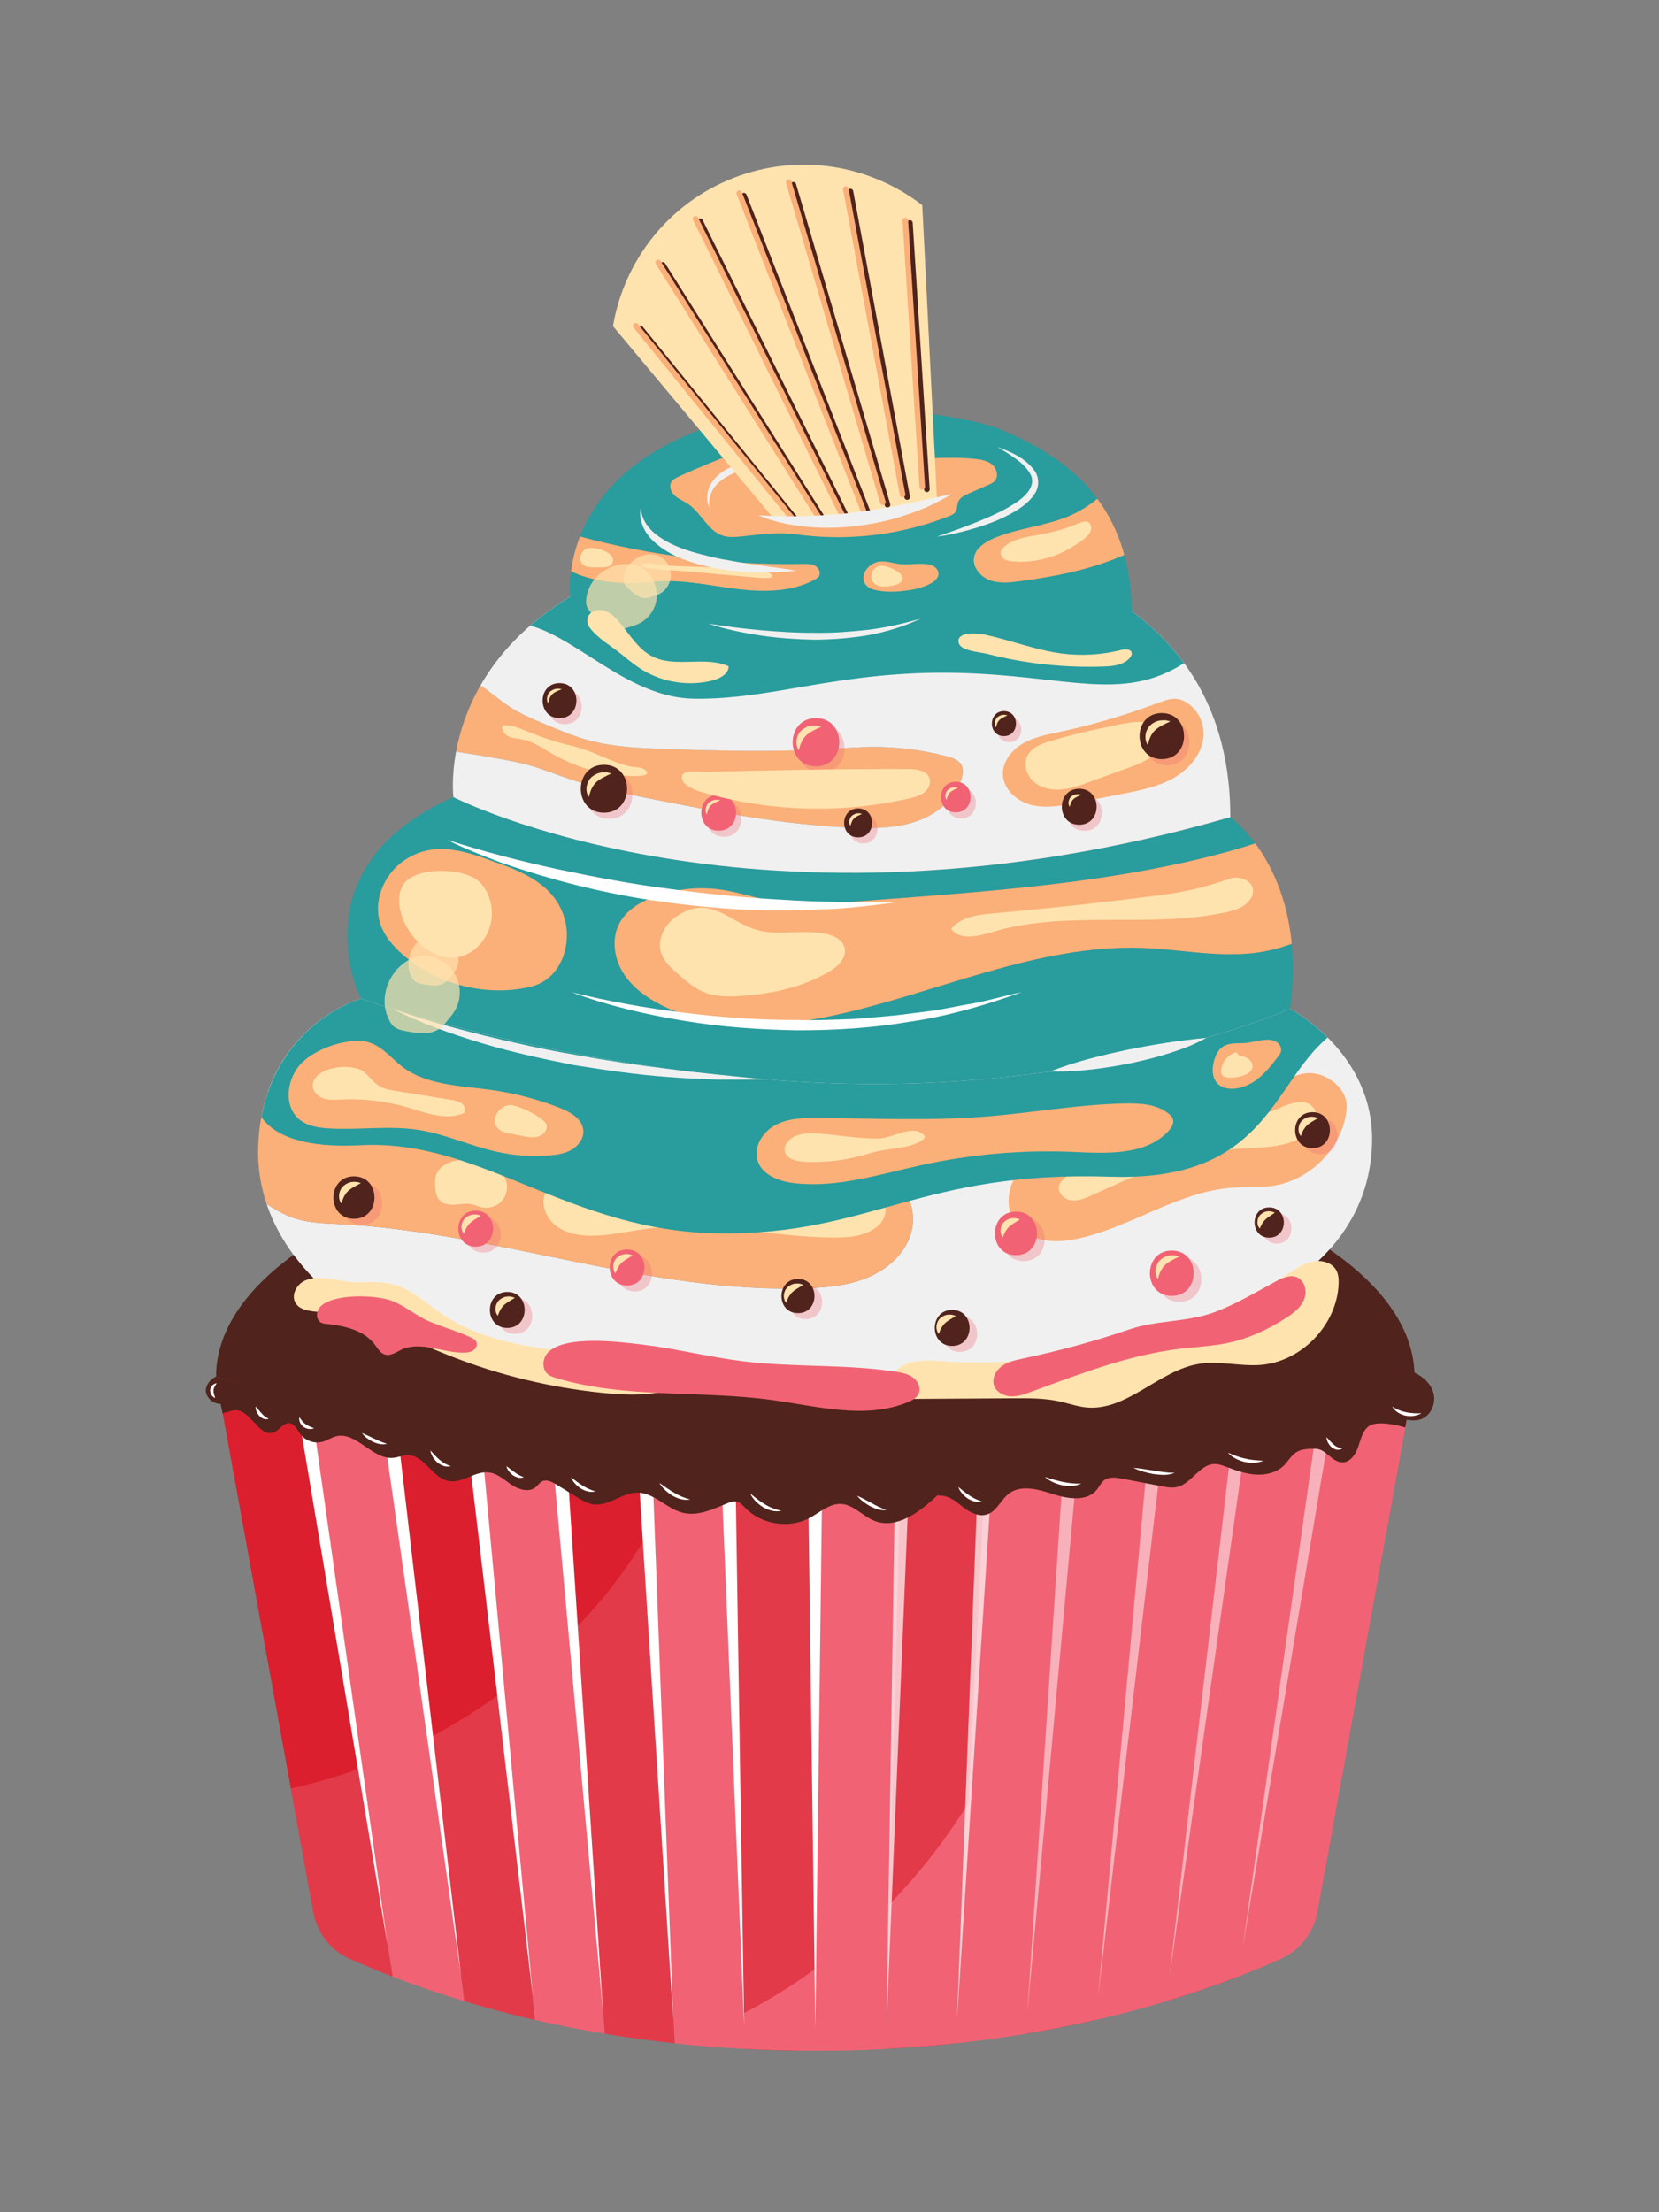 <?xml version="1.0" encoding="utf-8"?>
<!-- Generator: Adobe Illustrator 16.0.0, SVG Export Plug-In . SVG Version: 6.00 Build 0)  -->
<!DOCTYPE svg PUBLIC "-//W3C//DTD SVG 1.1//EN" "http://www.w3.org/Graphics/SVG/1.1/DTD/svg11.dtd">
<svg version="1.1" id="Layer_1" xmlns="http://www.w3.org/2000/svg" xmlns:xlink="http://www.w3.org/1999/xlink" x="0px" y="0px"
	 width="120px" height="160px" viewBox="0 0 120 160" enable-background="new 0 0 120 160" xml:space="preserve">
<rect x="0" y="0" width="120" height="160" fill="#808080" stroke="none"/>
<g>
	<g>
		<path fill="#299C9D" d="M82.708,68.559c-7.719-0.298-14.992,3.305-22.549,4.909c-4.08,0.866-8.515,1.106-12.254-0.741
			c-1.128-0.558-2.193-1.324-2.85-2.396c-0.657-1.073-0.839-2.492-0.231-3.594c0.514-0.933,1.497-1.511,2.495-1.881
			c1.467-0.544,3.065-0.73,4.618-0.539c1.769,0.218,3.456,0.913,5.23,1.076c0.974,0.09,1.955,0.017,2.93-0.057
			c1.334-0.1,2.668-0.2,4.002-0.3c2.774-0.208,5.548-0.417,8.317-0.685c4.811-0.465,9.616-1.103,14.322-2.221
			c1.374-0.326,2.728-0.693,4.058-1.131c-0.959-1.296-1.805-1.9-1.805-1.9c-34.152,9.849-56.195-1.45-56.195-1.45
			c-11.456,5.095-6.694,14.578-6.694,14.578S42.346,77.942,61.3,78.38s32.01-5.421,32.01-5.421c0.244-1.751,0.257-3.31,0.126-4.702
			c-0.874,0.322-1.782,0.553-2.707,0.664C88.066,69.24,85.387,68.662,82.708,68.559z"/>
		<path fill="#FAB078" d="M86.739,62.131c-4.706,1.118-9.512,1.756-14.322,2.221c-2.77,0.268-5.543,0.477-8.317,0.685
			c-1.334,0.1-2.668,0.2-4.002,0.3c-0.975,0.073-1.956,0.146-2.93,0.057c-1.774-0.163-3.462-0.858-5.23-1.076
			c-1.553-0.191-3.151-0.005-4.618,0.539c-0.998,0.37-1.981,0.948-2.495,1.881c-0.608,1.102-0.426,2.521,0.231,3.594
			c0.657,1.072,1.722,1.839,2.85,2.396c3.739,1.848,8.174,1.607,12.254,0.741c7.557-1.604,14.83-5.207,22.549-4.909
			c2.679,0.104,5.358,0.682,8.021,0.362c0.925-0.111,1.833-0.342,2.707-0.664C93.113,64.84,91.885,62.47,90.797,61
			C89.467,61.438,88.113,61.805,86.739,62.131z"/>
	</g>
	<path fill="#FAB078" d="M29.225,62.237c-1.486,1.011-2.3,3.03-1.671,4.713c0.301,0.807,0.885,1.477,1.528,2.048
		c2.365,2.1,5.718,3.037,8.83,2.468c0.352-0.064,0.703-0.147,1.032-0.29c1.631-0.702,2.355-2.77,1.953-4.499
		c-0.554-2.382-2.567-3.412-4.67-4.177C33.897,61.653,31.531,60.669,29.225,62.237z"/>
	<path fill="#FAB078" d="M38.112,55.299c1.113,0.301,2.182,0.747,3.277,1.109c1.792,0.593,3.648,0.96,5.5,1.326
		c4.941,0.978,9.908,1.959,14.941,2.131c1.539,0.054,3.115,0.024,4.563-0.501c1.447-0.524,2.763-1.627,3.179-3.11
		c0.08-0.286,0.124-0.603,0.002-0.873c-0.182-0.401-0.653-0.568-1.079-0.68c-1.749-0.461-3.56-0.69-5.368-0.683
		c-1.027,0.005-2.052,0.086-3.077,0.146c-4.019,0.234-8.049,0.145-12.072-0.001c-1.758-0.063-3.532-0.141-5.236-0.58
		c-1.201-0.311-2.348-0.796-3.489-1.28c-0.811-0.344-1.627-0.69-2.365-1.171c-0.731-0.476-1.406-1.085-2.133-1.561
		c-1.004,1.75-1.514,3.422-1.765,4.788c0.749,0.132,1.431,0.217,1.842,0.293C35.928,54.856,37.036,55.009,38.112,55.299z"/>
	<path fill="#FFE3AF" d="M44.481,55.092c-0.825-0.311-1.617-0.706-2.459-0.966c-0.425-0.13-0.86-0.226-1.29-0.339
		c-0.926-0.244-1.828-0.572-2.714-0.936c-0.536-0.22-1.101-0.458-1.674-0.378c-0.102,0.32,0.153,0.659,0.459,0.798
		c0.306,0.14,0.653,0.144,0.983,0.208c0.771,0.149,1.434,0.62,2.112,1.016c1.165,0.68,2.446,1.157,3.77,1.414
		c0.662,0.128,1.334,0.201,2.008,0.218c0.269,0.006,1.627,0.041,0.941-0.474c-0.262-0.197-0.716-0.152-1.029-0.222
		C45.211,55.349,44.842,55.229,44.481,55.092z"/>
	<path fill="#F1F0F0" d="M76.033,41.004c-3.759-1.645-18.489-3.744-29.07-0.447c-6.784,2.268-10.346,5.771-12.208,9.016
		c0.728,0.476,1.402,1.085,2.133,1.561c0.738,0.48,1.554,0.827,2.365,1.171c1.141,0.484,2.288,0.97,3.489,1.28
		c1.704,0.439,3.478,0.517,5.236,0.58c4.023,0.146,8.053,0.235,12.072,0.001c1.025-0.061,2.05-0.142,3.077-0.146
		c1.809-0.008,3.619,0.222,5.368,0.683c0.426,0.111,0.897,0.278,1.079,0.68c0.122,0.271,0.078,0.587-0.002,0.873
		c-0.416,1.483-1.731,2.586-3.179,3.11c-1.448,0.525-3.024,0.555-4.563,0.501c-5.034-0.172-10-1.153-14.941-2.131
		c-1.851-0.366-3.708-0.733-5.5-1.326c-1.095-0.362-2.164-0.809-3.277-1.109c-1.076-0.29-2.184-0.442-3.28-0.646
		c-0.411-0.076-1.093-0.161-1.842-0.293c-0.36,1.96-0.193,3.289-0.193,3.289S54.84,68.948,88.992,59.1
		C88.992,46.544,79.793,42.648,76.033,41.004z"/>
	<path fill="#FAB078" d="M76.601,52.947c-0.915,0.195-1.856,0.373-2.66,0.853s-1.454,1.34-1.396,2.273
		c0.067,1.074,1.057,1.908,2.104,2.156c1.047,0.249,2.142,0.043,3.198-0.162c1.119-0.219,2.238-0.437,3.357-0.654
		c1.253-0.244,2.53-0.497,3.645-1.119s2.059-1.688,2.199-2.958c0.099-0.897-0.304-1.82-1.008-2.378
		c-0.843-0.665-1.475-0.418-2.393-0.076C81.35,51.737,78.998,52.435,76.601,52.947z"/>
	<path fill="#FFE3AF" d="M75.933,53.615c-0.605,0.185-1.26,0.426-1.577,0.975c-0.355,0.615-0.132,1.453,0.395,1.931
		s1.281,0.636,1.99,0.581c0.708-0.055,1.386-0.301,2.054-0.544c0.91-0.331,1.82-0.662,2.73-0.994
		c0.907-0.33,2.012-0.725,2.469-1.655c0.44-0.897-0.056-1.494-0.974-1.65c-1.057-0.181-2.32,0.208-3.353,0.415
		C78.408,52.926,77.161,53.24,75.933,53.615z"/>
	<path fill="#F1F0F0" d="M93.31,72.959c0,0-13.056,5.858-32.01,5.421s-35.197-6.152-35.197-6.152s-4.853,1.372-6.716,6.721
		c0.207,0.083,0.411,0.161,0.606,0.225c1.458,0.473,2.934,0.893,4.423,1.26c5.564,1.371,11.284,1.988,16.993,2.494
		c6.812,0.604,13.637,1.053,20.44,1.74c1.053,0.106,2.165,0.241,3.003,0.888c1.156,0.893,1.464,2.619,0.931,3.98
		c-0.533,1.36-1.763,2.36-3.12,2.904c-1.355,0.544-2.838,0.683-4.299,0.735c-11.39,0.408-22.425-4.062-33.808-4.64
		c-1.086-0.055-2.192-0.077-3.227-0.414c-0.729-0.236-1.396-0.621-2.042-1.038c1.663,4.938,6.123,7.618,6.123,7.618
		s12.573,4.762,34.903,5.277c17.027,0.393,31.188-6.165,31.188-6.165s7.563-3.09,7.746-11.188
		C99.397,76.106,93.31,72.959,93.31,72.959z"/>
	<path fill="#FAB078" d="M24.555,88.535c11.383,0.578,22.418,5.048,33.808,4.64c1.46-0.053,2.943-0.191,4.299-0.735
		c1.357-0.544,2.587-1.544,3.12-2.904c0.533-1.361,0.226-3.088-0.931-3.98c-0.838-0.646-1.95-0.781-3.003-0.888
		c-6.804-0.688-13.629-1.137-20.44-1.74c-5.708-0.506-11.428-1.123-16.993-2.494c-1.489-0.367-2.964-0.787-4.423-1.26
		c-0.196-0.063-0.4-0.142-0.606-0.225c-0.41,1.177-0.68,2.538-0.716,4.128c-0.034,1.468,0.211,2.802,0.617,4.007
		c0.646,0.417,1.313,0.802,2.042,1.038C22.363,88.458,23.469,88.48,24.555,88.535z"/>
	<path fill="#FAB078" d="M91.184,78.913c-3.675,1.262-7.368,2.529-11.193,3.208c-1.195,0.213-2.408,0.369-3.556,0.764
		c-1.147,0.396-2.246,1.06-2.909,2.076c-0.662,1.017-0.802,2.426-0.128,3.435c0.479,0.717,1.304,1.152,2.152,1.304
		c0.848,0.15,1.723,0.043,2.563-0.147c3.765-0.854,7.1-3.346,10.949-3.642c1.046-0.08,2.104,0.005,3.139-0.17
		c2.498-0.422,4.632-2.495,5.126-4.98c0.075-0.38,0.115-0.775,0.036-1.154c-0.141-0.672-0.646-1.223-1.233-1.576
		C94.295,76.928,92.977,78.297,91.184,78.913z"/>
	<path fill="#FFE3AF" d="M43.465,84.977c-0.796-0.101-1.614-0.188-2.391,0.012c-0.777,0.2-1.514,0.748-1.711,1.525
		c-0.208,0.817,0.241,1.703,0.926,2.195c0.685,0.493,1.559,0.652,2.403,0.663c1.416,0.02,2.807-0.337,4.212-0.518
		c4.428-0.568,8.887,0.616,13.351,0.653c1.129,0.01,2.346-0.087,3.215-0.809c0.947-0.787,0.773-2.331-0.625-2.244
		c-0.529,0.033-1.061,0.319-1.612,0.366c-0.807,0.068-1.627,0.063-2.435,0.052c-3.29-0.049-6.55-0.549-9.792-1.064
		C47.161,85.515,45.317,85.211,43.465,84.977z"/>
	<path fill="#FFE3AF" d="M31.558,84.948c-0.087,0.213-0.085,0.45-0.082,0.68c0.007,0.422,0.032,0.887,0.325,1.189
		c0.275,0.282,0.708,0.337,1.102,0.314c0.394-0.023,0.791-0.107,1.178-0.036c0.286,0.053,0.551,0.187,0.836,0.238
		c0.532,0.098,1.109-0.121,1.443-0.546s0.411-1.036,0.192-1.53C35.898,83.781,32.265,83.224,31.558,84.948z"/>
	<path fill="#FFE3AF" d="M88.013,81.771c-0.609,0.25-1.222,0.5-1.859,0.668c-0.864,0.227-1.762,0.296-2.646,0.425
		c-1.498,0.218-2.972,0.608-4.381,1.162c-0.735,0.288-1.462,0.626-2.07,1.13c-0.2,0.166-0.395,0.363-0.454,0.616
		c-0.117,0.498,0.371,0.974,0.878,1.041c0.507,0.068,1.005-0.146,1.472-0.357c3.288-1.488,6.641-3.052,10.239-3.344
		c1.662-0.136,3.429-0.016,4.892-0.817c0.41-0.225,0.795-0.532,0.996-0.954s0.178-0.974-0.149-1.309
		c-0.854-0.876-2.447,0.243-3.361,0.473C90.332,80.816,89.196,81.286,88.013,81.771z"/>
	<path fill="#299C9D" d="M18.913,80.81c0.984,1.349,3.094,2.231,7.189,2.019c8.761-0.456,15.025,6.264,25.959,6.378
		c10.935,0.114,14.578-4.556,28.246-4.101c11.271,0.376,11.673-6.679,15.725-10.061c-1.397-1.393-2.723-2.086-2.723-2.086
		S80.254,78.817,61.3,78.38s-35.197-6.152-35.197-6.152S20.169,73.917,18.913,80.81z"/>
	<path fill="#299C9D" d="M69.289,48.668c7.84,0.181,11.874,2.159,16.356-0.704c-2.842-3.877-6.821-5.734-9.188-6.774l-1.673,0.119
		l-24.261-1.636c-1.222,0.237-2.416,0.527-3.56,0.884c-3.785,1.266-6.56,2.916-8.604,4.69c3.486,0.96,7.141,5.206,11.796,5.285
		C55.944,50.631,60.752,48.472,69.289,48.668z"/>
	<path fill="#50231C" d="M96.171,90.371c3.905,2.685,6.146,5.833,6.146,9.196c-2.051,0.777-4.18,1.502-6.368,2.162
		c-2.024,0.62-4.108,1.188-6.244,1.698c-2.011,0.489-4.068,0.927-6.172,1.319c-2.005,0.372-4.056,0.698-6.133,0.985
		c-2.012,0.269-4.056,0.503-6.126,0.687c-2.019,0.176-4.063,0.313-6.133,0.404c-2.031,0.085-4.09,0.131-6.166,0.131
		c-2.077,0-4.141-0.046-6.172-0.131c-2.071-0.091-4.115-0.229-6.133-0.404c-2.07-0.184-4.115-0.418-6.126-0.687
		c-2.077-0.287-4.121-0.613-6.133-0.985c-2.103-0.393-4.161-0.83-6.172-1.319c-2.136-0.51-4.22-1.078-6.244-1.698
		c-2.194-0.66-4.317-1.385-6.368-2.162c0-3.2,2.038-6.211,5.604-8.811c1.907,2.58,4.18,3.944,4.18,3.944s12.573,4.762,34.903,5.277
		c17.027,0.393,31.188-6.165,31.188-6.165S94.009,92.788,96.171,90.371z"/>
	<g>
		<g opacity="0.3">
			<g>
				<g>
					<path fill="#F16374" d="M26.155,88.582c1.977,0,1.98-3.071,0-3.071C24.178,85.511,24.174,88.582,26.155,88.582L26.155,88.582z"
						/>
				</g>
				<g>
					<path fill="#F16374" d="M37.246,96.474c1.675,0,1.678-2.604,0-2.604C35.57,93.87,35.567,96.474,37.246,96.474L37.246,96.474z"
						/>
				</g>
				<g>
					<path fill="#F16374" d="M58.273,95.405c1.591,0,1.593-2.473,0-2.473C56.683,92.933,56.68,95.405,58.273,95.405L58.273,95.405z"
						/>
				</g>
				<g>
					<g>
						<path fill="#F16374" d="M74.043,91.216c2.028,0,2.031-3.153,0-3.153C72.014,88.063,72.011,91.216,74.043,91.216L74.043,91.216
							z"/>
					</g>
				</g>
				<g>
					<path fill="#F16374" d="M69.425,97.775c1.676,0,1.678-2.604,0-2.604C67.749,95.172,67.746,97.775,69.425,97.775L69.425,97.775z
						"/>
				</g>
				<g>
					<g>
						<path fill="#F16374" d="M45.91,93.406c1.676,0,1.678-2.604,0-2.604C44.235,90.802,44.232,93.406,45.91,93.406L45.91,93.406z"
							/>
					</g>
				</g>
				<g>
					<g>
						<path fill="#F16374" d="M85.312,94.158c2.111,0,2.114-3.281,0-3.281C83.2,90.877,83.196,94.158,85.312,94.158L85.312,94.158z"
							/>
					</g>
				</g>
				<g>
					<path fill="#F16374" d="M95.491,83.474c1.676,0,1.678-2.604,0-2.604C93.815,80.869,93.813,83.474,95.491,83.474L95.491,83.474z
						"/>
				</g>
				<g>
					<path fill="#F16374" d="M92.358,89.945c1.409,0,1.411-2.189,0-2.189C90.949,87.756,90.947,89.945,92.358,89.945L92.358,89.945z
						"/>
				</g>
				<g>
					<g>
						<path fill="#F16374" d="M34.963,90.597c1.675,0,1.678-2.604,0-2.604C33.288,87.993,33.285,90.597,34.963,90.597L34.963,90.597
							z"/>
					</g>
				</g>
			</g>
		</g>
		<g opacity="0.3">
			<g>
				<g>
					<path fill="#F16374" d="M40.855,52.378c1.628,0,1.631-2.53,0-2.53C39.227,49.848,39.224,52.378,40.855,52.378L40.855,52.378z"
						/>
				</g>
				<g>
					<g>
						<path fill="#F16374" d="M52.368,60.521c1.675,0,1.678-2.604,0-2.604C50.692,57.918,50.69,60.521,52.368,60.521L52.368,60.521z
							"/>
					</g>
				</g>
				<g>
					<g>
						<path fill="#F16374" d="M59.404,55.865c2.244,0,2.248-3.487,0-3.487C57.161,52.378,57.157,55.865,59.404,55.865L59.404,55.865
							z"/>
					</g>
				</g>
				<g>
					<path fill="#F16374" d="M44.069,59.22c2.229,0,2.233-3.464,0-3.464C41.84,55.756,41.836,59.22,44.069,59.22L44.069,59.22z"/>
				</g>
				<g>
					<path fill="#F16374" d="M62.454,61.003c1.347,0,1.35-2.094,0-2.094C61.107,58.909,61.105,61.003,62.454,61.003L62.454,61.003z"
						/>
				</g>
				<g>
					<path fill="#F16374" d="M84.42,55.346c2.145,0,2.147-3.332,0-3.332C82.276,52.014,82.272,55.346,84.42,55.346L84.42,55.346z"/>
				</g>
				<g>
					<path fill="#F16374" d="M73.001,53.68c1.163,0,1.165-1.807,0-1.807C71.838,51.873,71.837,53.68,73.001,53.68L73.001,53.68z"/>
				</g>
				<g>
					<g>
						<path fill="#F16374" d="M69.518,59.195c1.424,0,1.426-2.213,0-2.213C68.094,56.982,68.092,59.195,69.518,59.195L69.518,59.195
							z"/>
					</g>
				</g>
				<g>
					<path fill="#F16374" d="M78.446,60.092c1.676,0,1.679-2.604,0-2.604C76.771,57.487,76.769,60.092,78.446,60.092L78.446,60.092z
						"/>
				</g>
			</g>
		</g>
		<g>
			<path fill="#50231C" d="M40.471,51.938c1.628,0,1.631-2.53,0-2.53C38.842,49.408,38.84,51.938,40.471,51.938L40.471,51.938z"/>
		</g>
		<g>
			<path fill="#F16374" d="M51.983,60.082c1.676,0,1.678-2.604,0-2.604C50.308,57.479,50.306,60.082,51.983,60.082L51.983,60.082z"
				/>
		</g>
		<g>
			<path fill="#F16374" d="M59.02,55.426c2.244,0,2.248-3.487,0-3.487C56.776,51.938,56.772,55.426,59.02,55.426L59.02,55.426z"/>
		</g>
		<g>
			<path fill="#50231C" d="M43.685,58.78c2.229,0,2.232-3.465,0-3.465C41.455,55.315,41.452,58.78,43.685,58.78L43.685,58.78z"/>
		</g>
		<g>
			<path fill="#50231C" d="M62.07,60.563c1.347,0,1.35-2.094,0-2.094C60.723,58.47,60.721,60.563,62.07,60.563L62.07,60.563z"/>
		</g>
		<g>
			<path fill="#50231C" d="M84.036,54.906c2.144,0,2.147-3.332,0-3.332C81.892,51.574,81.888,54.906,84.036,54.906L84.036,54.906z"
				/>
		</g>
		<g>
			<path fill="#50231C" d="M72.617,53.24c1.162,0,1.164-1.807,0-1.807C71.454,51.434,71.452,53.24,72.617,53.24L72.617,53.24z"/>
		</g>
		<g>
			<path fill="#F16374" d="M69.133,58.756c1.424,0,1.426-2.213,0-2.213C67.71,56.543,67.707,58.756,69.133,58.756L69.133,58.756z"/>
		</g>
		<g>
			<path fill="#50231C" d="M78.063,59.651c1.675,0,1.678-2.604,0-2.604C76.387,57.048,76.384,59.651,78.063,59.651L78.063,59.651z"
				/>
		</g>
		<g>
			<path fill="#50231C" d="M25.602,88.151c1.977,0,1.98-3.072,0-3.072C23.625,85.079,23.622,88.151,25.602,88.151L25.602,88.151z"/>
		</g>
		<g>
			<path fill="#50231C" d="M36.693,96.043c1.675,0,1.678-2.604,0-2.604C35.018,93.439,35.015,96.043,36.693,96.043L36.693,96.043z"
				/>
		</g>
		<g>
			<path fill="#50231C" d="M57.72,94.975c1.591,0,1.593-2.473,0-2.473C56.129,92.502,56.127,94.975,57.72,94.975L57.72,94.975z"/>
		</g>
		<g>
			<g>
				<path fill="#F16374" d="M73.489,90.784c2.029,0,2.032-3.152,0-3.152C71.461,87.632,71.458,90.784,73.489,90.784L73.489,90.784z"
					/>
			</g>
		</g>
		<g>
			<path fill="#50231C" d="M68.872,97.345c1.676,0,1.678-2.604,0-2.604C67.196,94.741,67.193,97.345,68.872,97.345L68.872,97.345z"
				/>
		</g>
		<g>
			<g>
				<path fill="#F16374" d="M45.357,92.975c1.676,0,1.678-2.604,0-2.604C43.682,90.371,43.68,92.975,45.357,92.975L45.357,92.975z"
					/>
			</g>
		</g>
		<g>
			<path fill="#F16374" d="M84.759,93.728c2.111,0,2.114-3.281,0-3.281C82.647,90.446,82.644,93.728,84.759,93.728L84.759,93.728z"
				/>
		</g>
		<g>
			<path fill="#50231C" d="M94.938,83.042c1.676,0,1.678-2.604,0-2.604C93.263,80.438,93.261,83.042,94.938,83.042L94.938,83.042z"
				/>
		</g>
		<g>
			<path fill="#50231C" d="M91.806,89.515c1.409,0,1.411-2.189,0-2.189C90.396,87.325,90.395,89.515,91.806,89.515L91.806,89.515z"
				/>
		</g>
		<g>
			<g>
				<path fill="#F16374" d="M34.41,90.166c1.675,0,1.678-2.604,0-2.604C32.735,87.563,32.732,90.166,34.41,90.166L34.41,90.166z"/>
			</g>
		</g>
		<g>
			<path fill="#FFE3AF" d="M24.691,87.047c-0.264-0.352-0.213-0.924,0.148-1.27c0.183-0.161,0.401-0.266,0.624-0.29
				c0.221-0.027,0.437-0.005,0.639,0.084c-0.385,0.213-0.699,0.358-0.918,0.567c-0.114,0.101-0.194,0.226-0.282,0.372
				C24.819,86.661,24.761,86.839,24.691,87.047z"/>
		</g>
		<g>
			<path fill="#FFE3AF" d="M33.549,89.229c-0.255-0.304-0.217-0.822,0.108-1.135c0.165-0.145,0.361-0.236,0.561-0.254
				c0.197-0.02,0.389,0.006,0.566,0.097c-0.336,0.211-0.6,0.343-0.783,0.52c-0.096,0.083-0.164,0.187-0.246,0.31
				C33.681,88.893,33.624,89.045,33.549,89.229z"/>
		</g>
		<g>
			<path fill="#FFE3AF" d="M36.006,95.162c-0.255-0.305-0.217-0.822,0.108-1.135c0.164-0.145,0.361-0.237,0.561-0.254
				c0.197-0.021,0.389,0.006,0.567,0.097c-0.336,0.211-0.6,0.343-0.783,0.519c-0.096,0.084-0.164,0.187-0.246,0.311
				C36.138,94.826,36.08,94.978,36.006,95.162z"/>
		</g>
		<g>
			<path fill="#FFE3AF" d="M44.521,92.094c-0.255-0.304-0.217-0.822,0.108-1.135c0.165-0.144,0.361-0.236,0.561-0.254
				c0.197-0.02,0.389,0.006,0.567,0.097c-0.337,0.211-0.6,0.344-0.783,0.52c-0.096,0.084-0.164,0.187-0.246,0.31
				C44.652,91.758,44.595,91.91,44.521,92.094z"/>
		</g>
		<g>
			<path fill="#FFE3AF" d="M56.864,94.225c-0.255-0.304-0.217-0.822,0.108-1.135c0.165-0.144,0.361-0.236,0.561-0.254
				c0.197-0.02,0.389,0.006,0.567,0.097c-0.336,0.211-0.6,0.344-0.783,0.52c-0.096,0.084-0.164,0.187-0.246,0.31
				C56.996,93.889,56.938,94.041,56.864,94.225z"/>
		</g>
		<g>
			<path fill="#FFE3AF" d="M67.901,96.474c-0.255-0.304-0.217-0.822,0.108-1.135c0.164-0.145,0.361-0.236,0.561-0.254
				c0.197-0.02,0.389,0.006,0.567,0.097c-0.337,0.211-0.601,0.344-0.783,0.52c-0.096,0.083-0.164,0.187-0.246,0.31
				C68.033,96.138,67.976,96.29,67.901,96.474z"/>
		</g>
		<g>
			<path fill="#FFE3AF" d="M72.537,89.496c-0.255-0.303-0.217-0.821,0.108-1.134c0.165-0.145,0.361-0.237,0.561-0.254
				c0.197-0.021,0.389,0.006,0.567,0.097c-0.337,0.211-0.601,0.343-0.783,0.519c-0.096,0.084-0.164,0.187-0.246,0.311
				C72.669,89.16,72.611,89.313,72.537,89.496z"/>
		</g>
		<g>
			<path fill="#FFE3AF" d="M94.09,82.161c-0.256-0.304-0.217-0.822,0.108-1.135c0.164-0.144,0.361-0.236,0.561-0.254
				c0.197-0.02,0.389,0.006,0.567,0.097c-0.337,0.211-0.601,0.344-0.783,0.52c-0.097,0.084-0.164,0.187-0.246,0.31
				C94.222,81.825,94.164,81.978,94.09,82.161z"/>
		</g>
		<g>
			<path fill="#FFE3AF" d="M91.12,88.851c-0.248-0.264-0.22-0.736,0.075-1.021c0.148-0.13,0.327-0.213,0.507-0.224
				c0.178-0.014,0.349,0.015,0.506,0.107c-0.296,0.209-0.517,0.331-0.668,0.479C91.385,88.332,91.269,88.521,91.12,88.851z"/>
		</g>
		<g>
			<path fill="#FFE3AF" d="M83.749,92.507c-0.271-0.392-0.211-1.009,0.182-1.384c0.197-0.175,0.436-0.289,0.678-0.319
				c0.121-0.014,0.24-0.013,0.355-0.014c0.119,0.029,0.233,0.042,0.345,0.087c-0.427,0.215-0.783,0.371-1.033,0.608
				c-0.129,0.114-0.22,0.258-0.313,0.425C83.875,92.08,83.815,92.279,83.749,92.507z"/>
		</g>
		<g>
			<g>
				<path fill="#FFE3AF" d="M42.587,57.649c-0.274-0.411-0.209-1.05,0.198-1.439c0.206-0.182,0.452-0.3,0.704-0.334
					c0.125-0.015,0.25-0.015,0.37-0.017c0.124,0.028,0.243,0.041,0.359,0.086c-0.446,0.216-0.822,0.376-1.088,0.627
					c-0.136,0.121-0.232,0.274-0.328,0.45C42.711,57.203,42.652,57.411,42.587,57.649z"/>
			</g>
			<g>
				<g>
					<path fill="#FFE3AF" d="M39.647,50.877c-0.149-0.255-0.093-0.618,0.138-0.851c0.124-0.101,0.265-0.174,0.413-0.201
						c0.147-0.029,0.295-0.014,0.434,0.022c-0.267,0.115-0.512,0.193-0.675,0.36C39.78,50.358,39.705,50.595,39.647,50.877z"/>
				</g>
				<g>
					<path fill="#FFE3AF" d="M57.774,54.263c-0.274-0.411-0.209-1.05,0.198-1.439c0.206-0.181,0.452-0.3,0.704-0.334
						c0.125-0.015,0.25-0.015,0.37-0.017c0.124,0.028,0.243,0.041,0.359,0.086c-0.446,0.216-0.822,0.376-1.088,0.627
						c-0.136,0.121-0.232,0.274-0.328,0.45C57.898,53.816,57.839,54.024,57.774,54.263z"/>
				</g>
				<g>
					<path fill="#FFE3AF" d="M83.018,53.881c-0.273-0.411-0.209-1.05,0.198-1.438c0.205-0.182,0.451-0.3,0.703-0.334
						c0.126-0.016,0.25-0.015,0.37-0.018c0.124,0.029,0.243,0.041,0.359,0.086c-0.446,0.216-0.822,0.377-1.088,0.628
						c-0.137,0.121-0.232,0.273-0.328,0.45C83.143,53.435,83.083,53.644,83.018,53.881z"/>
				</g>
				<g>
					<path fill="#FFE3AF" d="M51.125,58.909c-0.149-0.255-0.093-0.618,0.138-0.851c0.124-0.101,0.265-0.174,0.413-0.201
						c0.147-0.029,0.295-0.014,0.435,0.022c-0.267,0.115-0.512,0.193-0.675,0.36C51.257,58.391,51.183,58.627,51.125,58.909z"/>
				</g>
				<g>
					<path fill="#FFE3AF" d="M61.514,59.734c-0.143-0.214-0.096-0.53,0.104-0.733c0.109-0.087,0.231-0.15,0.359-0.171
						c0.127-0.022,0.254-0.005,0.372,0.033c-0.226,0.113-0.427,0.181-0.559,0.318C61.645,59.303,61.58,59.494,61.514,59.734z"/>
				</g>
				<g>
					<path fill="#FFE3AF" d="M68.461,57.854c-0.143-0.214-0.096-0.531,0.104-0.734c0.108-0.087,0.23-0.15,0.358-0.171
						c0.127-0.022,0.254-0.004,0.372,0.033c-0.225,0.113-0.427,0.182-0.559,0.319C68.591,57.423,68.526,57.613,68.461,57.854z"/>
				</g>
				<g>
					<path fill="#FFE3AF" d="M72.035,52.613c-0.143-0.214-0.096-0.531,0.104-0.734c0.108-0.087,0.23-0.15,0.357-0.171
						c0.128-0.022,0.254-0.004,0.373,0.033c-0.226,0.113-0.427,0.181-0.559,0.318C72.165,52.182,72.101,52.372,72.035,52.613z"/>
				</g>
				<g>
					<path fill="#FFE3AF" d="M77.373,58.354c-0.143-0.214-0.096-0.53,0.104-0.733c0.108-0.087,0.23-0.15,0.358-0.171
						c0.127-0.022,0.254-0.005,0.372,0.033c-0.225,0.113-0.427,0.181-0.559,0.318C77.503,57.922,77.438,58.113,77.373,58.354z"/>
				</g>
			</g>
		</g>
	</g>
	<g>
		<path fill="#F1F0F0" d="M28.391,72.962c2.163,0.762,4.364,1.372,6.577,1.922c2.216,0.54,4.442,1.032,6.69,1.415
			c2.242,0.413,4.499,0.749,6.765,1.024c2.265,0.3,4.541,0.496,6.823,0.741c-1.146,0.028-2.294,0.028-3.442,0.017
			c-1.146-0.062-2.296-0.08-3.439-0.184c-2.293-0.158-4.568-0.503-6.84-0.861c-2.255-0.448-4.506-0.935-6.708-1.599
			C32.619,74.769,30.437,74.01,28.391,72.962z"/>
	</g>
	<g>
		<path fill="#F1F0F0" d="M75.987,77.488c1.824-0.72,3.69-1.16,5.564-1.562c1.882-0.38,3.758-0.681,5.703-0.862
			c-0.855,0.489-1.775,0.825-2.697,1.118c-0.923,0.297-1.862,0.521-2.805,0.723C79.861,77.276,77.949,77.545,75.987,77.488z"/>
	</g>
	<g>
		<g>
			<path fill="#F16374" d="M102.316,99.567l-7.038,38.734c-0.269,1.477-1.237,2.736-2.607,3.35c-1.016,0.455-2.06,0.889-3.13,1.304
				l6.407-41.226C98.137,101.069,100.266,100.345,102.316,99.567z"/>
			<path fill="#F16374" d="M89.704,103.428l-5.349,41.311c-1.652,0.496-3.351,0.947-5.102,1.352l4.278-41.343
				C85.636,104.354,87.693,103.917,89.704,103.428z"/>
			<path fill="#F16374" d="M77.399,105.732l-3.207,41.357c-1.652,0.273-3.337,0.509-5.055,0.691l2.136-41.362
				C73.344,106.235,75.388,106.001,77.399,105.732z"/>
			<path fill="#F16374" d="M64.076,148.187c-1.68,0.092-3.384,0.138-5.102,0.138v-41.37c2.076,0,4.135-0.046,6.166-0.131
				L64.076,148.187z"/>
			<path fill="#F16374" d="M52.803,106.823l1.064,41.363c-1.711-0.091-3.396-0.222-5.062-0.405l-2.136-41.362
				C48.688,106.595,50.732,106.732,52.803,106.823z"/>
			<path fill="#F16374" d="M40.543,105.732l3.207,41.357c-1.724-0.288-3.416-0.621-5.062-1l-4.278-41.343
				C36.422,105.119,38.466,105.445,40.543,105.732z"/>
			<path fill="#F16374" d="M28.238,103.428l5.349,41.311c-1.79-0.542-3.521-1.137-5.186-1.776v-0.007l-6.407-41.226
				C24.019,102.35,26.103,102.918,28.238,103.428z"/>
			<path fill="#DB1F2E" d="M95.948,101.729l-6.407,41.226v0.007c-1.665,0.64-3.396,1.234-5.186,1.776l5.349-41.311
				C91.84,102.918,93.924,102.35,95.948,101.729z"/>
			<path fill="#DB1F2E" d="M83.532,104.747l-4.278,41.343c-1.646,0.379-3.337,0.712-5.062,1l3.207-41.357
				C79.477,105.445,81.527,105.119,83.532,104.747z"/>
			<path fill="#DB1F2E" d="M71.273,106.419l-2.136,41.362c-1.666,0.184-3.351,0.314-5.062,0.405l1.064-41.363
				C67.211,106.732,69.255,106.595,71.273,106.419z"/>
			<path fill="#DB1F2E" d="M58.975,106.954v41.37c-1.724,0-3.422-0.046-5.107-0.138l-1.064-41.363
				C54.833,106.908,56.897,106.954,58.975,106.954z"/>
			<path fill="#DB1F2E" d="M46.669,106.419l2.136,41.362c-1.711-0.183-3.403-0.418-5.055-0.691l-3.207-41.357
				C42.555,106.001,44.599,106.235,46.669,106.419z"/>
			<path fill="#DB1F2E" d="M34.41,104.747l4.278,41.343c-1.75-0.404-3.448-0.855-5.101-1.352l-5.349-41.311
				C30.25,103.917,32.307,104.354,34.41,104.747z"/>
			<path fill="#DB1F2E" d="M21.994,101.729l6.407,41.226c-1.071-0.411-2.117-0.847-3.134-1.303
				c-1.367-0.615-2.335-1.874-2.603-3.349l-7.039-38.736C17.677,100.345,19.8,101.069,21.994,101.729z"/>
			<path fill="#F16374" d="M95.948,101.729c-2.024,0.62-4.108,1.188-6.244,1.698c-2.011,0.489-4.068,0.927-6.172,1.319
				c-2.005,0.372-4.056,0.698-6.133,0.985c-0.397,0.054-0.803,0.099-1.203,0.148c0.136,1.242,0.176,2.499,0.149,3.746
				c-0.285,13.67-7.959,26.885-19.497,34.222c-2.52,1.603-5.213,2.904-8.007,3.937c1.654,0.181,3.327,0.311,5.026,0.401
				c1.685,0.092,3.383,0.138,5.107,0.138c1.718,0,3.422-0.046,5.102-0.138c1.711-0.091,3.396-0.222,5.062-0.405
				c1.718-0.183,3.402-0.418,5.055-0.691c1.725-0.288,3.416-0.621,5.062-1c1.751-0.404,3.449-0.855,5.102-1.352
				c1.789-0.542,3.521-1.137,5.186-1.776v-0.007c1.07-0.415,2.114-0.849,3.13-1.304c1.37-0.613,2.339-1.873,2.607-3.35l7.038-38.734
				C100.266,100.345,98.137,101.069,95.948,101.729z"/>
			<path opacity="0.4" fill="#F16374" d="M76.196,105.881c-1.624,0.204-3.263,0.392-4.923,0.538
				c-2.019,0.176-4.063,0.313-6.133,0.404c-2.031,0.085-4.09,0.131-6.166,0.131c-2.077,0-4.141-0.046-6.172-0.131
				c-1.275-0.056-2.536-0.135-3.791-0.225c-1.19,2.852-2.746,5.469-4.158,7.382c-2.606,3.53-5.855,6.584-9.461,9.076
				c-4.293,2.967-9.246,5.205-14.354,6.295l1.626,8.952c0.268,1.475,1.236,2.733,2.604,3.349c1.017,0.456,2.062,0.892,3.133,1.303
				v0.007c1.666,0.64,3.396,1.234,5.186,1.776c1.652,0.496,3.351,0.947,5.101,1.352c1.646,0.379,3.337,0.712,5.062,1
				c1.652,0.273,3.344,0.509,5.055,0.691c0.012,0.002,0.024,0.003,0.036,0.004c2.794-1.032,5.487-2.334,8.007-3.937
				c11.538-7.337,19.212-20.552,19.497-34.222C76.372,108.38,76.332,107.123,76.196,105.881z"/>
		</g>
		<g>
			<polygon fill="#FFFFFF" points="22.522,101.89 28.065,140.87 21.46,101.566 			"/>
		</g>
		<g>
			<polygon fill="#FFFFFF" points="28.756,103.552 33.356,142.955 27.715,103.301 			"/>
		</g>
		<g>
			<polygon fill="#FFFFFF" points="34.879,104.832 38.541,144.363 33.848,104.641 			"/>
		</g>
		<g>
			<polygon fill="#FFFFFF" points="41.015,105.795 43.618,145.548 39.989,105.655 			"/>
		</g>
		<g>
			<polygon fill="#FFFFFF" points="47.196,106.464 48.696,146.09 46.173,106.374 			"/>
		</g>
		<g>
			<polygon fill="#FFFFFF" points="53.201,106.84 53.825,146.54 52.178,106.795 			"/>
		</g>
		<g>
			<polygon fill="#FFFFFF" points="59.475,106.954 58.975,146.699 58.451,106.954 			"/>
		</g>
		<g opacity="0.5">
			<polygon fill="#FFFFFF" points="95.428,101.89 89.884,140.87 96.489,101.566 			"/>
		</g>
		<g opacity="0.5">
			<polygon fill="#FFFFFF" points="89.193,103.552 84.593,142.955 90.234,103.301 			"/>
		</g>
		<g opacity="0.5">
			<polygon fill="#FFFFFF" points="83.07,104.832 79.433,144.363 84.102,104.641 			"/>
		</g>
		<g opacity="0.5">
			<polygon fill="#FFFFFF" points="76.935,105.795 74.313,145.548 77.961,105.655 			"/>
		</g>
		<g opacity="0.7">
			<polygon fill="#FFFFFF" points="70.753,106.464 69.225,146.09 71.776,106.374 			"/>
		</g>
		<g opacity="0.7">
			<polygon fill="#FFFFFF" points="64.748,106.84 64.125,146.54 65.771,106.795 			"/>
		</g>
		<path fill="#50231C" d="M101.648,103.243c-0.671-0.207-2.122-0.511-2.67-0.07c-0.447,0.359-0.561,0.979-0.751,1.52
			s-0.612,1.118-1.184,1.071c-0.767-0.064-1.12-0.971-1.889-0.979c-0.491-0.005-1.017-0.001-1.424,0.273
			c-0.348,0.233-0.552,0.625-0.848,0.921c-0.518,0.52-1.294,0.712-2.026,0.671c-0.731-0.042-1.435-0.291-2.121-0.549
			c-0.29-0.109-0.59-0.223-0.9-0.214c-1.081,0.03-1.656,1.433-2.713,1.665c-0.361,0.079-0.737,0.01-1.101-0.061
			c-0.949-0.182-1.897-0.364-2.847-0.546c-0.44-0.085-0.941-0.157-1.301,0.112c-0.233,0.176-0.354,0.459-0.537,0.686
			c-0.707,0.871-2.072,0.671-3.141,0.327c-1.068-0.345-2.335-0.723-3.227-0.04c-0.573,0.438-0.857,1.249-1.539,1.49
			c-0.668,0.237-1.378-0.193-1.926-0.644c-0.547-0.45-0.999-0.744-1.708-0.717c-1.26,1.189-2.941,2.473-4.551,1.832
			c-0.847-0.337-1.503-1.177-2.412-1.219c-0.84-0.039-1.526,0.616-2.268,1.013c-1.488,0.794-3.485,0.482-4.659-0.728
			c-0.166-0.171-0.327-0.363-0.553-0.435c-0.264-0.084-0.548,0.021-0.804,0.128c-1.006,0.421-2.082,0.919-3.143,0.665
			c-1.183-0.283-2.084-1.459-3.3-1.461c-1.105-0.002-2.069,0.991-3.166,0.851c-0.445-0.058-0.842-0.298-1.224-0.533
			c-0.493-0.303-0.985-0.605-1.478-0.908c-0.312-0.192-0.697-0.389-1.024-0.225c-0.189,0.095-0.305,0.29-0.468,0.424
			c-0.481,0.397-1.216,0.176-1.735-0.17c-0.519-0.347-1.001-0.815-1.62-0.898c-1.008-0.137-1.947,0.81-2.947,0.619
			c-1.162-0.221-1.738-1.852-2.92-1.866c-0.369-0.005-0.719,0.16-1.086,0.192c-1.514,0.133-2.675-1.938-4.145-1.554
			c-0.325,0.086-0.609,0.288-0.932,0.384c-0.582,0.173-1.259-0.052-1.623-0.537c-0.233-0.312-0.409-0.759-0.796-0.799
			c-0.447-0.047-0.72,0.496-1.138,0.661c-1.059,0.418-1.66-1.646-2.797-1.603c-0.269,0.011-0.518,0.146-0.785,0.181l-0.111,0.069
			l-0.447-2.063c0,0,17.202,7.262,42.418,7.262c28.731,0,44.147-7.402,44.147-7.402L101.648,103.243z"/>
		<path fill="#50231C" d="M102.296,99.269c0.648,0.288,1.246,0.846,1.402,1.538s-0.164,1.501-0.812,1.793
			c-0.641,0.288-1.381,0.041-2.052-0.166c-0.672-0.208-1.472-0.35-2.02,0.091c-0.447,0.359-0.562,0.978-0.752,1.52
			c-0.19,0.541-0.611,1.118-1.184,1.07c-0.766-0.063-1.119-0.97-1.888-0.978c-0.491-0.006-1.017-0.001-1.425,0.272
			c-0.348,0.233-0.551,0.625-0.847,0.922c-0.518,0.519-1.295,0.712-2.026,0.67c-0.732-0.041-1.435-0.29-2.121-0.549
			c-0.291-0.108-0.59-0.222-0.9-0.213c-1.082,0.03-1.656,1.433-2.713,1.665c-0.361,0.079-0.737,0.009-1.101-0.061
			c-0.949-0.183-1.897-0.364-2.847-0.547c-0.441-0.084-0.942-0.156-1.302,0.113c-0.232,0.175-0.353,0.459-0.536,0.685
			c-0.707,0.871-2.072,0.671-3.141,0.327s-2.336-0.722-3.227-0.04c-0.574,0.439-0.858,1.25-1.539,1.491
			c-0.668,0.237-1.378-0.193-1.926-0.644s-1-0.744-1.708-0.718c-1.26,1.19-2.941,2.473-4.551,1.832
			c-0.847-0.337-1.503-1.176-2.413-1.218c-0.84-0.039-1.525,0.616-2.267,1.012c-1.488,0.795-3.485,0.483-4.66-0.728
			c-0.165-0.17-0.327-0.363-0.553-0.435c-0.265-0.083-0.548,0.021-0.804,0.128c-1.006,0.422-2.083,0.92-3.143,0.666
			c-1.183-0.284-2.083-1.459-3.3-1.462c-1.105-0.002-2.069,0.991-3.165,0.851c-0.445-0.057-0.842-0.298-1.225-0.532
			c-0.493-0.303-0.985-0.606-1.478-0.909c-0.312-0.191-0.698-0.389-1.025-0.224c-0.189,0.095-0.305,0.289-0.468,0.424
			c-0.481,0.396-1.216,0.176-1.735-0.171c-0.519-0.347-1.001-0.814-1.619-0.898c-1.009-0.136-1.948,0.811-2.947,0.62
			c-1.162-0.222-1.739-1.852-2.921-1.867c-0.369-0.004-0.719,0.161-1.086,0.192c-1.513,0.133-2.675-1.938-4.145-1.553
			c-0.325,0.085-0.609,0.288-0.932,0.384c-0.581,0.173-1.259-0.052-1.622-0.537c-0.233-0.313-0.409-0.759-0.796-0.8
			c-0.448-0.046-0.72,0.497-1.139,0.662c-1.058,0.418-1.66-1.647-2.796-1.603c-0.269,0.011-0.519,0.146-0.785,0.181
			c-0.493,0.063-1.006-0.277-1.14-0.756c-0.134-0.479,0.252-1.002,0.706-1.204c0,0,18.9,7.228,42.294,7.228
			C86.65,106.795,102.296,99.269,102.296,99.269z"/>
		<g>
			<g>
				<path fill="#FFFFFF" d="M15.566,101.117c-0.219-0.088-0.369-0.313-0.368-0.581c0.018-0.129,0.068-0.262,0.163-0.343
					c0.087-0.089,0.202-0.131,0.315-0.152c-0.123,0.2-0.235,0.347-0.229,0.512C15.423,100.717,15.501,100.896,15.566,101.117z"/>
			</g>
			<g>
				<path fill="#FFFFFF" d="M18.49,101.729c0.177,0.174,0.292,0.356,0.444,0.503c0.137,0.164,0.284,0.273,0.508,0.382
					c-0.115,0.043-0.252,0.046-0.375,0.001c-0.124-0.044-0.223-0.129-0.316-0.214C18.593,102.208,18.478,101.982,18.49,101.729z"/>
			</g>
			<g>
				<path fill="#FFFFFF" d="M21.656,102.5c0.144,0.215,0.269,0.389,0.449,0.503c0.167,0.133,0.377,0.194,0.618,0.298
					c-0.122,0.043-0.253,0.067-0.386,0.048c-0.134-0.012-0.259-0.073-0.378-0.143C21.742,103.037,21.596,102.764,21.656,102.5z"/>
			</g>
			<g>
				<path fill="#FFFFFF" d="M26.183,103.645c0.638,0.264,1.156,0.584,1.805,0.777c-0.342,0.101-0.7-0.005-1.012-0.137
					C26.673,104.124,26.383,103.934,26.183,103.645z"/>
			</g>
			<g>
				<path fill="#FFFFFF" d="M31.126,104.9c0.458,0.5,0.838,0.95,1.491,1.138c-0.165,0.04-0.348,0.046-0.518-0.009
					c-0.17-0.051-0.322-0.147-0.462-0.253C31.384,105.537,31.18,105.244,31.126,104.9z"/>
			</g>
			<g>
				<path fill="#FFFFFF" d="M36.632,106.038c0.442,0.328,0.757,0.618,1.265,0.805c-0.13,0.041-0.276,0.056-0.414,0.022
					c-0.138-0.029-0.266-0.095-0.384-0.167C36.881,106.527,36.691,106.314,36.632,106.038z"/>
			</g>
			<g>
				<path fill="#FFFFFF" d="M41.301,106.843c0.577,0.44,1.078,0.833,1.775,1.021c-0.176,0.04-0.368,0.05-0.55,0.007
					c-0.182-0.041-0.354-0.12-0.514-0.211C41.708,107.451,41.437,107.188,41.301,106.843z"/>
			</g>
			<g>
				<path fill="#FFFFFF" d="M47.696,107.256c0.727,0.498,1.38,0.994,2.237,1.191c-0.217,0.041-0.448,0.037-0.668-0.016
					c-0.22-0.054-0.425-0.149-0.625-0.253C48.265,107.938,47.917,107.646,47.696,107.256z"/>
			</g>
			<g>
				<path fill="#FFFFFF" d="M54.262,108.01c0.352,0.288,0.68,0.571,1.056,0.782c0.363,0.235,0.763,0.372,1.206,0.482
					c-0.223,0.037-0.461,0.047-0.688-0.01c-0.227-0.051-0.444-0.145-0.646-0.258C54.801,108.755,54.454,108.43,54.262,108.01z"/>
			</g>
			<g>
				<path fill="#FFFFFF" d="M61.994,108.18c0.38,0.156,0.712,0.365,1.064,0.538c0.167,0.102,0.343,0.184,0.518,0.268
					c0.175,0.081,0.35,0.167,0.549,0.216c-0.416,0.088-0.827-0.09-1.186-0.264C62.589,108.732,62.253,108.502,61.994,108.18z"/>
			</g>
			<g>
				<path fill="#FFFFFF" d="M69.314,107.548c0.559,0.448,1.037,0.856,1.726,1.045c-0.174,0.041-0.364,0.048-0.544,0.003
					c-0.18-0.043-0.347-0.126-0.504-0.22C69.697,108.161,69.437,107.893,69.314,107.548z"/>
			</g>
			<g>
				<path fill="#FFFFFF" d="M75.579,106.818c0.881,0.29,1.709,0.512,2.635,0.486c-0.213,0.09-0.444,0.157-0.681,0.168
					c-0.235,0.016-0.473-0.008-0.704-0.049C76.374,107.313,75.927,107.137,75.579,106.818z"/>
			</g>
			<g>
				<path fill="#FFFFFF" d="M81.983,106.161c0.515,0.036,1.006,0.139,1.503,0.205c0.246,0.05,0.493,0.077,0.74,0.111
					c0.246,0.027,0.493,0.06,0.747,0.024c-0.476,0.248-1.028,0.165-1.526,0.111C82.943,106.516,82.445,106.396,81.983,106.161z"/>
			</g>
			<g>
				<path fill="#FFFFFF" d="M88.816,105.071c0.425,0.174,0.83,0.337,1.26,0.421c0.424,0.115,0.857,0.131,1.317,0.158
					c-0.215,0.079-0.444,0.14-0.678,0.146c-0.232,0.016-0.466-0.018-0.695-0.061C89.57,105.618,89.129,105.419,88.816,105.071z"/>
			</g>
			<g>
				<path fill="#FFFFFF" d="M95.948,103.948c0.199,0.188,0.34,0.39,0.525,0.531c0.17,0.164,0.357,0.244,0.635,0.268
					c-0.11,0.079-0.256,0.127-0.406,0.106c-0.148-0.021-0.277-0.101-0.392-0.185C96.105,104.473,95.963,104.228,95.948,103.948z"/>
			</g>
			<g>
				<path fill="#FFFFFF" d="M100.707,101.729c0.649,0.436,1.337,0.507,2.115,0.493c-0.174,0.087-0.361,0.156-0.559,0.181
					c-0.196,0.032-0.397,0.014-0.598-0.013C101.28,102.296,100.89,102.09,100.707,101.729z"/>
			</g>
		</g>
	</g>
	<g>
		<path fill="#299C9D" d="M71.597,41.968c-0.674-0.247-1.248-0.922-1.135-1.631c0.108-0.688,0.781-1.131,1.422-1.403
			c1.72-0.731,3.644-0.866,5.372-1.578c0.781-0.322,1.473-0.761,2.119-1.278c-2.178-2.926-5.247-4.248-6.888-4.967
			c-2.715-1.188-13.355-2.704-20.999-0.322c-5.976,1.998-8.493,5.321-9.54,8.018c5.251,1.415,10.703,2.085,16.141,1.981
			c0.301-0.005,0.619-0.01,0.88,0.14c0.261,0.149,0.426,0.512,0.259,0.762c-0.068,0.103-0.179,0.168-0.288,0.228
			c-1.647,0.895-3.627,0.915-5.489,0.698c-1.861-0.217-3.712-0.649-5.585-0.581c-0.634,0.023-1.265,0.104-1.899,0.127
			c-1.426,0.052-3.287-0.15-4.661-0.848c-0.143,1.106-0.052,1.822-0.052,1.822s15.923,8.162,40.593,1.047
			c0-1.522-0.2-2.854-0.524-4.047c-2.391,1.055-4.999,1.568-7.597,1.908C73.016,42.137,72.271,42.215,71.597,41.968z"/>
		<path fill="#FAB078" d="M47.867,42.033c1.873-0.068,3.724,0.364,5.585,0.581c1.862,0.217,3.842,0.196,5.489-0.698
			c0.109-0.06,0.219-0.125,0.288-0.228c0.167-0.25,0.002-0.612-0.259-0.762c-0.262-0.149-0.58-0.145-0.88-0.14
			c-5.438,0.104-10.889-0.566-16.141-1.981c-0.365,0.94-0.55,1.803-0.641,2.507c1.374,0.697,3.235,0.899,4.661,0.848
			C46.602,42.138,47.233,42.057,47.867,42.033z"/>
		<path fill="#FAB078" d="M77.256,37.355c-1.729,0.712-3.652,0.847-5.372,1.578c-0.641,0.272-1.313,0.716-1.422,1.403
			c-0.113,0.709,0.461,1.384,1.135,1.631s1.419,0.169,2.131,0.075c2.598-0.34,5.206-0.854,7.597-1.908
			c-0.44-1.618-1.128-2.954-1.949-4.058C78.729,36.595,78.037,37.033,77.256,37.355z"/>
	</g>
	<path fill="#FAB078" d="M49.128,34.453c-0.228,0.104-0.471,0.226-0.585,0.449c-0.166,0.324,0.018,0.729,0.292,0.97
		c0.274,0.239,0.625,0.37,0.928,0.572c0.956,0.635,1.42,1.941,2.512,2.297c0.428,0.14,0.891,0.105,1.339,0.06
		c1.053-0.107,2.107-0.271,3.165-0.221c0.491,0.023,0.979,0.093,1.468,0.146c3.51,0.381,7.109-0.102,10.396-1.391
		c0.173-0.067,0.354-0.145,0.46-0.296c0.153-0.217,0.108-0.518,0.215-0.761c0.129-0.295,0.448-0.449,0.743-0.579
		c0.48-0.211,0.96-0.422,1.44-0.634c0.164-0.072,0.333-0.147,0.453-0.281c0.294-0.326,0.157-0.883-0.175-1.17
		c-0.332-0.288-0.791-0.371-1.229-0.42c-2.953-0.324-6.056,0.458-8.851-0.55c-0.616-0.222-1.208-0.529-1.853-0.646
		c-0.42-0.077-0.852-0.069-1.279-0.063c-1.576,0.027-3.063-0.089-4.537,0.487C52.381,33.068,50.738,33.712,49.128,34.453z"/>
	<g>
		<path fill="#F1F0F0" d="M67.771,38.814c0.98-0.34,1.955-0.678,2.906-1.062c0.945-0.393,1.894-0.795,2.727-1.347
			c0.813-0.506,1.631-1.356,1.073-2.201c-0.237-0.404-0.624-0.746-1.034-1.041c-0.405-0.311-0.855-0.563-1.3-0.833
			c0.969,0.347,1.97,0.768,2.659,1.67c0.358,0.447,0.394,1.194,0.059,1.68c-0.303,0.499-0.741,0.843-1.182,1.143
			c-0.901,0.58-1.878,0.976-2.872,1.29C69.813,38.427,68.801,38.674,67.771,38.814z"/>
	</g>
	<g>
		<path fill="#F1F0F0" d="M51.313,36.728c-0.307-0.613-0.167-1.424,0.284-1.983c0.438-0.581,1.089-0.915,1.726-1.167
			c1.309-0.442,2.681-0.522,4.013-0.386c-0.66,0.145-1.317,0.217-1.96,0.359c-0.645,0.128-1.276,0.284-1.882,0.496
			c-0.595,0.224-1.171,0.508-1.605,0.945C51.456,35.421,51.216,36.06,51.313,36.728z"/>
	</g>
	<g>
		<defs>
			<path id="SVGID_1_" d="M55.829,37.346l-11.49-13.755c0.792-4.688,3.953-8.857,8.704-10.717c4.751-1.858,9.902-0.942,13.666,1.965
				l1.062,21.23C67.771,36.069,59.945,39.104,55.829,37.346z"/>
		</defs>
		<clipPath id="SVGID_2_">
			<use xlink:href="#SVGID_1_"  overflow="visible"/>
		</clipPath>
		<g clip-path="url(#SVGID_2_)">
			<g>
				<path fill="#FFE3AF" d="M53.043,12.874c4.751-1.858,9.902-0.942,13.666,1.965l1.062,21.23l-9.804,3.836L44.339,23.591
					C45.131,18.902,48.292,14.733,53.043,12.874z"/>
			</g>
			<g>
				<path fill="#50231C" d="M58.574,38.923c-0.08,0.031-0.174,0.009-0.231-0.062L46.167,23.878
					c-0.071-0.087-0.058-0.214,0.029-0.284c0.086-0.072,0.214-0.058,0.285,0.029l12.176,14.983c0.071,0.087,0.058,0.214-0.029,0.285
					C58.611,38.904,58.593,38.915,58.574,38.923z"/>
			</g>
			<g>
				<path fill="#50231C" d="M59.998,38.365c-0.089,0.035-0.192,0.003-0.245-0.08l-11.98-19.015c-0.06-0.095-0.031-0.22,0.063-0.279
					c0.093-0.06,0.219-0.031,0.279,0.063l11.98,19.015c0.06,0.095,0.031,0.22-0.063,0.279
					C60.021,38.355,60.009,38.361,59.998,38.365z"/>
			</g>
			<g>
				<path fill="#50231C" d="M61.422,37.809c-0.098,0.038-0.209-0.004-0.256-0.099L50.464,16.094
					c-0.049-0.101-0.009-0.222,0.091-0.271c0.095-0.053,0.222-0.009,0.271,0.092L61.529,37.53c0.049,0.1,0.008,0.222-0.092,0.271
					C61.432,37.804,61.427,37.807,61.422,37.809z"/>
			</g>
			<g>
				<path fill="#50231C" d="M67.117,35.58c-0.02,0.007-0.039,0.012-0.061,0.014c-0.112,0.007-0.208-0.078-0.215-0.189l-1.226-19.269
					c-0.007-0.111,0.077-0.208,0.188-0.215c0.112-0.007,0.208,0.077,0.215,0.189l1.226,19.269
					C67.251,35.469,67.197,35.549,67.117,35.58z"/>
			</g>
			<g>
				<path fill="#50231C" d="M65.693,36.137c-0.012,0.005-0.024,0.009-0.037,0.011c-0.109,0.021-0.216-0.052-0.235-0.162
					L61.316,13.89c-0.021-0.11,0.051-0.216,0.162-0.236c0.109-0.021,0.215,0.053,0.235,0.162l4.104,22.096
					C65.837,36.009,65.782,36.103,65.693,36.137z"/>
			</g>
			<g>
				<path fill="#50231C" d="M64.27,36.694c-0.006,0.002-0.012,0.004-0.017,0.006c-0.107,0.031-0.22-0.03-0.251-0.138l-6.81-23.14
					c-0.032-0.106,0.031-0.222,0.137-0.251c0.107-0.031,0.219,0.03,0.251,0.137l6.809,23.14C64.42,36.55,64.366,36.656,64.27,36.694
					z"/>
			</g>
			<g>
				<path fill="#50231C" d="M62.846,37.251c-0.104,0.041-0.222-0.011-0.263-0.114l-8.964-22.911
					c-0.041-0.104,0.011-0.222,0.115-0.262c0.104-0.041,0.222,0.011,0.262,0.114l8.964,22.911
					C63.001,37.093,62.949,37.211,62.846,37.251z"/>
			</g>
			<g>
				<path fill="#FAB078" d="M58.24,38.746c-0.08,0.031-0.174,0.009-0.23-0.061L45.833,23.701c-0.07-0.087-0.057-0.214,0.029-0.284
					c0.086-0.072,0.214-0.058,0.285,0.029L58.323,38.43c0.07,0.087,0.058,0.215-0.029,0.285
					C58.277,38.729,58.259,38.738,58.24,38.746z"/>
			</g>
			<g>
				<path fill="#FAB078" d="M59.664,38.188c-0.088,0.035-0.192,0.003-0.245-0.08l-11.98-19.015c-0.059-0.095-0.031-0.22,0.063-0.279
					c0.094-0.058,0.22-0.031,0.279,0.063l11.98,19.015c0.059,0.095,0.031,0.22-0.063,0.279
					C59.687,38.179,59.675,38.185,59.664,38.188z"/>
			</g>
			<g>
				<path fill="#FAB078" d="M61.088,37.632c-0.097,0.038-0.208-0.004-0.255-0.099L50.131,15.917
					c-0.05-0.101-0.009-0.222,0.091-0.271c0.096-0.053,0.222-0.009,0.271,0.092l10.702,21.616c0.049,0.1,0.009,0.222-0.092,0.271
					C61.099,37.627,61.093,37.63,61.088,37.632z"/>
			</g>
			<g>
				<path fill="#FAB078" d="M66.783,35.403c-0.019,0.008-0.039,0.012-0.061,0.014c-0.111,0.007-0.208-0.078-0.215-0.189
					l-1.226-19.269c-0.007-0.111,0.077-0.209,0.189-0.215c0.111-0.007,0.208,0.078,0.215,0.189l1.225,19.269
					C66.917,35.292,66.863,35.372,66.783,35.403z"/>
			</g>
			<g>
				<path fill="#FAB078" d="M65.359,35.96c-0.012,0.005-0.024,0.009-0.037,0.011c-0.109,0.021-0.215-0.052-0.235-0.162
					l-4.104-22.096c-0.021-0.109,0.053-0.215,0.162-0.235s0.215,0.052,0.236,0.162l4.104,22.095
					C65.503,35.832,65.448,35.926,65.359,35.96z"/>
			</g>
			<g>
				<path fill="#FAB078" d="M63.936,36.518c-0.006,0.002-0.011,0.004-0.017,0.006c-0.106,0.031-0.22-0.03-0.251-0.138l-6.809-23.139
					c-0.032-0.107,0.032-0.223,0.137-0.252c0.107-0.031,0.22,0.03,0.251,0.138l6.809,23.139
					C64.086,36.373,64.033,36.479,63.936,36.518z"/>
			</g>
			<g>
				<path fill="#FAB078" d="M62.512,37.074c-0.104,0.041-0.222-0.01-0.262-0.114l-8.964-22.911c-0.041-0.104,0.01-0.221,0.115-0.262
					c0.104-0.041,0.221,0.011,0.262,0.114l8.964,22.911C62.667,36.917,62.615,37.034,62.512,37.074z"/>
			</g>
		</g>
	</g>
	<g>
		<path fill="#F1F0F0" d="M54.842,37.263c1.203,0.09,2.379,0.093,3.552,0.06c1.171-0.046,2.336-0.122,3.495-0.271
			c1.157-0.152,2.314-0.322,3.466-0.566l3.488-0.756c-1.032,0.626-2.136,1.139-3.288,1.51c-1.145,0.407-2.344,0.63-3.545,0.805
			c-1.208,0.136-2.43,0.172-3.64,0.057C57.164,37.985,55.953,37.757,54.842,37.263z"/>
	</g>
	<path fill="#FAB078" d="M63.266,42.661c0.699,0.173,1.433,0.153,2.148,0.069c0.655-0.078,1.315-0.213,1.896-0.526
		c0.287-0.154,0.579-0.403,0.572-0.729c-0.007-0.294-0.27-0.529-0.551-0.611c-0.675-0.197-1.502,0.012-2.208-0.063
		c-0.474-0.052-0.995-0.238-1.473-0.188C62.495,40.731,61.84,42.309,63.266,42.661z"/>
	<path fill="#FFE3AF" d="M75.159,38.674c-0.875,0.158-1.815,0.271-2.493,0.845c-0.145,0.123-0.281,0.282-0.289,0.473
		c-0.008,0.194,0.129,0.373,0.3,0.469c0.17,0.096,0.369,0.122,0.563,0.14c1.491,0.132,3.017-0.244,4.289-1.027
		c0.44-0.271,1.528-0.875,1.391-1.501c-0.14-0.633-0.834-0.253-1.217-0.097C76.887,38.308,76.026,38.518,75.159,38.674z"/>
	<path fill="#FFE3AF" d="M42.261,40.896c0.208,0.133,0.47,0.138,0.717,0.138c0.172,0.001,0.345,0.001,0.518,0.001
		c0.309,0,0.688-0.044,0.804-0.329c0.297-0.729-1.139-1.121-1.642-1.079C42.067,39.677,41.673,40.518,42.261,40.896z"/>
	<path fill="#FFE3AF" d="M49.722,41.326c0.642,0.058,1.283,0.115,1.925,0.173c0.988,0.089,1.976,0.178,2.963,0.267
		c0.34,0.03,0.682,0.062,1.022,0.033c0.071-0.006,0.151-0.02,0.191-0.078c0.092-0.136-0.117-0.272-0.278-0.303
		c-1.672-0.316-3.377-0.37-5.074-0.423c-0.867-0.027-1.734-0.053-2.6-0.113c-0.305-0.021-0.995-0.229-1.267-0.118
		c-0.384,0.156-0.111,0.242,0.172,0.298C47.727,41.247,48.759,41.239,49.722,41.326z"/>
	<g>
		<path fill="#F1F0F0" d="M46.372,36.728c-0.003,0.557,0.245,1.057,0.584,1.442c0.323,0.407,0.768,0.697,1.213,0.964
			c0.916,0.513,1.952,0.819,2.994,1.068c0.522,0.129,1.047,0.252,1.584,0.329c0.532,0.108,1.067,0.193,1.608,0.266
			c1.078,0.173,2.167,0.288,3.263,0.482c-1.101,0.098-2.212,0.178-3.321,0.1c-1.109-0.038-2.219-0.19-3.313-0.448
			c-1.084-0.275-2.18-0.633-3.128-1.305c-0.465-0.339-0.91-0.732-1.201-1.247C46.379,37.876,46.196,37.271,46.372,36.728z"/>
	</g>
	<path fill="#FFE3AF" d="M63.519,42.354c0.328,0.119,0.691,0.07,1.034,0.003c0.199-0.039,0.404-0.087,0.56-0.216
		c0.698-0.579-0.858-1.23-1.324-1.223C62.966,40.934,62.683,42.056,63.519,42.354z"/>
	<path fill="#FFE3AF" d="M44.987,47.348c0.486,0.398,0.974,0.798,1.511,1.122c1.494,0.902,3.354,1.177,5.045,0.744
		c0.539-0.138,1.154-0.469,1.161-1.024c-1.699-0.772-3.826,0.129-5.496-0.703c-1.01-0.503-1.625-1.53-2.337-2.406
		c-0.355-0.438-0.792-0.872-1.35-0.954c-0.814-0.119-1.337,0.627-0.859,1.277C43.216,46.158,44.265,46.756,44.987,47.348z"/>
	<path fill="#FFE3AF" d="M71.373,47.284c2.767,0.715,5.638,1.026,8.493,0.922c0.686-0.024,1.457-0.117,1.88-0.657
		c0.072-0.093,0.133-0.207,0.115-0.322c-0.045-0.296-0.469-0.291-0.758-0.218c-1.393,0.354-2.852,0.442-4.277,0.26
		c-1.909-0.246-3.724-0.968-5.606-1.371c-0.431-0.093-2.106-0.263-1.873,0.612C69.501,47.087,70.926,47.168,71.373,47.284z"/>
	<path fill="#FFE3AF" d="M65.768,57.744c0.382-0.088,0.775-0.189,1.083-0.432c0.309-0.242,0.511-0.664,0.382-1.034
		c-0.193-0.555-0.923-0.654-1.511-0.656c-4.881-0.02-9.762,0.083-14.642,0.204c-0.549,0.014-2.031-0.245-1.718,0.591
		c0.237,0.634,1.57,0.924,2.118,1.071c2.189,0.586,4.45,0.912,6.714,0.985C60.735,58.555,63.288,58.313,65.768,57.744z"/>
	<path opacity="0.7" fill="#FFE3AF" d="M42.398,43.374c-0.01,0.123-0.012,0.247,0.014,0.367c0.066,0.304,0.299,0.538,0.521,0.754
		c0.52,0.506,1.126,1.048,1.851,1.021c0.243-0.009,0.477-0.083,0.709-0.154c0.255-0.078,0.513-0.153,0.752-0.271
		c0.875-0.431,1.418-1.47,1.233-2.428C46.878,39.55,42.621,40.654,42.398,43.374z"/>
	<path opacity="0.7" fill="#FFE3AF" d="M45.102,41.824c-0.007,0.082-0.008,0.165,0.01,0.245c0.044,0.203,0.199,0.359,0.348,0.504
		c0.348,0.339,0.753,0.7,1.237,0.683c0.162-0.006,0.319-0.056,0.474-0.104c0.17-0.052,0.342-0.103,0.502-0.182
		c0.585-0.287,0.948-0.982,0.824-1.622C48.096,39.268,45.25,40.006,45.102,41.824z"/>
	<path opacity="0.7" fill="#FFE3AF" d="M28.183,73.854c0.067,0.123,0.143,0.242,0.243,0.34c0.252,0.247,0.62,0.325,0.965,0.392
		c0.81,0.157,1.724,0.293,2.396-0.186c0.225-0.159,0.401-0.376,0.578-0.589c0.194-0.233,0.391-0.466,0.545-0.727
		c0.563-0.956,0.431-2.282-0.343-3.077C30.054,67.424,26.697,71.131,28.183,73.854z"/>
	<path opacity="0.7" fill="#FFE3AF" d="M29.784,70.694c0.045,0.082,0.096,0.162,0.162,0.228c0.168,0.165,0.414,0.217,0.646,0.262
		c0.541,0.104,1.152,0.195,1.602-0.124c0.15-0.106,0.269-0.252,0.386-0.394c0.129-0.156,0.261-0.312,0.364-0.486
		c0.376-0.639,0.288-1.525-0.229-2.057C31.035,66.396,28.791,68.873,29.784,70.694z"/>
	<g>
		<path fill="#F1F0F0" d="M51.231,45.104c1.285,0.205,2.57,0.366,3.857,0.481c1.288,0.11,2.575,0.194,3.864,0.183
			c1.289,0.022,2.573-0.076,3.852-0.219c1.278-0.159,2.535-0.443,3.788-0.804c-1.179,0.555-2.44,0.941-3.729,1.184
			c-1.292,0.225-2.603,0.322-3.912,0.338c-1.309-0.029-2.616-0.107-3.908-0.301C53.753,45.771,52.471,45.511,51.231,45.104z"/>
	</g>
	<path fill="#FFE3AF" d="M29.17,63.979c-0.408,0.646-0.359,1.487-0.123,2.214c0.264,0.809,0.743,1.547,1.376,2.115
		c0.659,0.593,1.523,1.009,2.408,0.954c1.291-0.078,2.375-1.188,2.662-2.448c0.243-1.064-0.037-2.262-0.813-3.028
		C33.631,62.749,30.024,62.629,29.17,63.979z"/>
	<path fill="#FFE3AF" d="M48.975,66.247c-0.856,0.563-1.453,1.638-1.165,2.62c0.2,0.684,0.766,1.186,1.306,1.649
		c0.563,0.483,1.139,0.975,1.827,1.251c0.81,0.325,1.709,0.327,2.58,0.274c2.228-0.136,4.474-0.618,6.405-1.738
		c0.645-0.374,1.328-1,1.167-1.728c-0.145-0.657-0.897-0.972-1.562-1.073c-1.288-0.196-2.604,0.008-3.904-0.083
		C52.974,67.234,51.698,64.461,48.975,66.247z"/>
	<g>
		<path fill="#FFFFFF" d="M41.349,71.764c2.672,0.664,5.376,1.146,8.095,1.479c2.717,0.338,5.451,0.538,8.185,0.525
			c1.367,0.049,2.732-0.031,4.099-0.067c1.36-0.125,2.729-0.194,4.082-0.39c0.678-0.09,1.359-0.161,2.036-0.267l2.019-0.381
			c1.361-0.199,2.668-0.628,4.022-0.9c-2.588,0.93-5.255,1.717-7.995,2.119c-2.728,0.465-5.502,0.643-8.269,0.635
			c-2.766-0.051-5.535-0.242-8.261-0.706C46.637,73.355,43.934,72.725,41.349,71.764z"/>
	</g>
	<g>
		<path fill="#FFFFFF" d="M32.372,60.753c2.619,0.842,5.269,1.527,7.938,2.109c2.674,0.559,5.354,1.081,8.062,1.42
			c2.703,0.365,5.42,0.641,8.148,0.789c2.729,0.19,5.464,0.169,8.218,0.204c-1.362,0.176-2.732,0.346-4.107,0.443
			c-1.376,0.063-2.755,0.143-4.135,0.121c-2.763,0.032-5.521-0.219-8.26-0.567c-2.738-0.368-5.452-0.924-8.111-1.667
			c-1.33-0.37-2.645-0.789-3.948-1.24C34.891,61.869,33.599,61.383,32.372,60.753z"/>
	</g>
	<path fill="#FFE3AF" d="M71.837,66.059c-1.104,0.099-2.336,0.254-3.036,1.114c0.604,0.862,1.922,0.55,2.93,0.245
		c5.446-1.647,11.396-0.234,16.956-1.44c0.532-0.115,1.083-0.268,1.482-0.638c1.188-1.102-0.114-2.183-1.274-1.774
		c-1.658,0.584-3.096,0.933-4.896,1.165C79.954,65.255,75.899,65.697,71.837,66.059z"/>
	<path fill="#FAB078" d="M21.876,76.824c-1.153,1.095-1.431,3.227-0.166,4.189c0.567,0.433,1.311,0.548,2.023,0.595
		c2.175,0.143,4.377-0.221,6.531,0.113c1.96,0.305,3.79,1.174,5.728,1.595c1.232,0.269,2.504,0.353,3.761,0.249
		c0.567-0.047,1.148-0.137,1.634-0.432c0.487-0.295,0.86-0.838,0.805-1.403c-0.079-0.813-0.928-1.296-1.688-1.595
		c-1.601-0.631-3.278-1.07-4.983-1.305c-2.333-0.32-4.915-0.339-6.685-1.89c-0.969-0.85-1.666-1.707-3.04-1.663
		C24.482,75.32,22.83,75.919,21.876,76.824z"/>
	<path fill="#FAB078" d="M59.339,80.86c-1.08-0.01-2.208-0.015-3.175,0.467c-0.967,0.481-1.704,1.614-1.361,2.64
		c0.352,1.055,1.602,1.493,2.707,1.615c3.083,0.34,6.132-0.659,9.163-1.32c3.588-0.784,7.277-1.104,10.946-0.947
		c2.438,0.104,5.254,0.277,6.906-1.519c0.223-0.241,0.424-0.573,0.309-0.881c-0.05-0.134-0.153-0.24-0.263-0.332
		c-0.912-0.775-2.224-0.803-3.42-0.77c-3.335,0.09-6.545,0.681-9.836,0.943C67.361,81.071,63.302,80.896,59.339,80.86z"/>
	<path fill="#FAB078" d="M87.988,76.262c-0.334,0.707-0.439,1.664,0.152,2.175c0.393,0.339,0.973,0.362,1.479,0.249
		c0.285-0.064,0.563-0.168,0.821-0.305c0.838-0.444,1.441-1.221,2.018-1.974c0.077-0.102,0.156-0.206,0.193-0.327
		c0.101-0.336-0.166-0.695-0.496-0.812c-0.631-0.223-1.55,0.16-2.226,0.176C89.118,75.464,88.389,75.412,87.988,76.262z"/>
	<path fill="#FFE3AF" d="M22.635,78.362c-0.097,0.448,0.267,0.891,0.696,1.056c0.429,0.164,0.905,0.124,1.364,0.104
		c1.624-0.074,3.26,0.124,4.819,0.582c1.339,0.395,2.802,0.975,4.067,0.385c0.139-0.222,0.021-0.53-0.188-0.689
		s-0.478-0.206-0.736-0.248c-1.379-0.223-2.759-0.446-4.139-0.67c-0.314-0.051-0.634-0.104-0.92-0.244
		c-0.485-0.239-0.816-0.7-1.215-1.065C25.583,76.84,22.912,77.087,22.635,78.362z"/>
	<path fill="#FFE3AF" d="M36.168,81.737c0.199,0.14,0.446,0.19,0.686,0.238c0.321,0.063,0.642,0.127,0.962,0.19
		c0.319,0.063,0.647,0.127,0.968,0.071c0.32-0.056,0.637-0.257,0.733-0.568c0.042-0.136,0.037-0.29-0.033-0.414
		c-0.269-0.477-2.086-1.39-2.662-1.329C36.009,80.012,35.346,81.158,36.168,81.737z"/>
	<path fill="#FFE3AF" d="M59.358,81.997c-0.836-0.065-1.807-0.08-2.357,0.554c-0.158,0.181-0.268,0.419-0.242,0.658
		c0.063,0.571,0.781,0.78,1.354,0.814c1.384,0.082,2.781-0.062,4.119-0.423c0.413-0.111,0.82-0.244,1.238-0.334
		c1.072-0.231,2.238-0.197,3.181-0.757c0.127-0.075,0.265-0.205,0.218-0.345c-0.016-0.048-0.051-0.086-0.089-0.119
		c-0.813-0.725-2.221,0.265-3.151,0.292C62.23,82.379,60.753,82.107,59.358,81.997z"/>
	<path fill="#FFE3AF" d="M89.444,76.106c-0.571,0.138-1.032,0.65-1.11,1.232c-0.021,0.159-0.011,0.338,0.1,0.454
		c0.099,0.103,0.251,0.131,0.393,0.142c0.379,0.03,0.765-0.021,1.123-0.147c0.309-0.109,0.634-0.331,0.65-0.658
		c0.012-0.231-0.144-0.446-0.34-0.569c-0.196-0.124-0.429-0.175-0.655-0.222L89.444,76.106z"/>
	<path fill="#FFE3AF" d="M22.053,92.621c-0.603,0.274-1.017,1.058-0.673,1.623c0.309,0.508,1,0.578,1.591,0.636
		c3.403,0.328,6.509,1.985,9.694,3.229c3.468,1.354,7.119,2.238,10.822,2.621c1.898,0.196,3.868,0.253,5.658-0.408
		c0.527-0.194,1.115-0.802,0.73-1.21c-0.113-0.12-0.281-0.169-0.44-0.211c-5.768-1.508-12.351-0.487-17.321-3.777
		c-0.879-0.582-1.679-1.285-2.601-1.796c-1.241-0.687-2.323-0.611-3.659-0.59C24.662,92.756,23.179,92.109,22.053,92.621z"/>
	<path fill="#F16374" d="M23.126,94.55c-0.278,0.321-0.28,0.905,0.095,1.106c0.127,0.069,0.276,0.084,0.42,0.099
		c1.285,0.136,2.681,0.452,3.461,1.481c0.215,0.284,0.405,0.637,0.747,0.736c0.41,0.119,0.807-0.18,1.193-0.359
		c1.395-0.648,3.005,0.254,4.543,0.218c0.232-0.005,0.476-0.036,0.666-0.171c0.19-0.134,0.305-0.397,0.206-0.607
		c-0.072-0.153-0.234-0.241-0.388-0.314c-0.977-0.463-2.025-0.744-3.02-1.166c-0.954-0.404-1.757-1.139-2.719-1.496
		C27.132,93.632,23.995,93.547,23.126,94.55z"/>
	<path fill="#FFE3AF" d="M68.35,98.461c-0.998-0.065-2.051-0.163-2.955,0.267s-1.533,1.615-0.997,2.461
		c2.948-0.019,5.896-0.037,8.846-0.056c1.152-0.008,2.316-0.014,3.441,0.236c0.631,0.141,1.247,0.362,1.892,0.425
		c2.945,0.285,5.243-2.691,8.167-3.154c1.463-0.231,2.957,0.192,4.435,0.079c2.954-0.227,5.522-2.886,5.646-5.847
		c0.014-0.339-0.004-0.694-0.166-0.993c-0.304-0.561-1.043-0.761-1.67-0.641c-0.627,0.119-1.173,0.486-1.713,0.827
		C86.13,96.573,76.771,99.01,68.35,98.461z"/>
	<path fill="#F16374" d="M73.902,98.276c-0.512,0.11-1.04,0.233-1.461,0.546c-0.42,0.313-0.706,0.867-0.547,1.366
		c0.155,0.488,0.688,0.775,1.198,0.804c0.512,0.028,1.009-0.149,1.489-0.326c3.531-1.295,7.078-2.678,10.813-3.119
		c1.169-0.139,2.352-0.184,3.501-0.434c1.468-0.32,2.851-0.969,4.113-1.782c0.528-0.34,1.062-0.738,1.309-1.315
		c0.247-0.578,0.086-1.374-0.488-1.627c-0.503-0.221-1.076,0.037-1.559,0.299c-1.438,0.776-2.847,1.627-4.377,2.201
		c-2.017,0.759-4.184,0.567-6.213,1.263C79.098,97.037,76.575,97.704,73.902,98.276z"/>
	<path fill="#F16374" d="M39.665,97.79c-0.436,0.424-0.502,1.233-0.026,1.612c0.166,0.132,0.373,0.199,0.575,0.26
		c5.014,1.517,10.408,0.881,15.598,1.592c3.299,0.452,6.775,1.431,9.854,0.159c0.313-0.129,0.639-0.303,0.778-0.609
		c0.186-0.405-0.037-0.904-0.394-1.171s-0.813-0.354-1.253-0.422c-3.662-0.566-7.407-0.302-11.084-0.76
		c-2.434-0.303-4.819-0.914-7.255-1.204C44.843,97.055,40.951,96.539,39.665,97.79z"/>
</g>
</svg>

